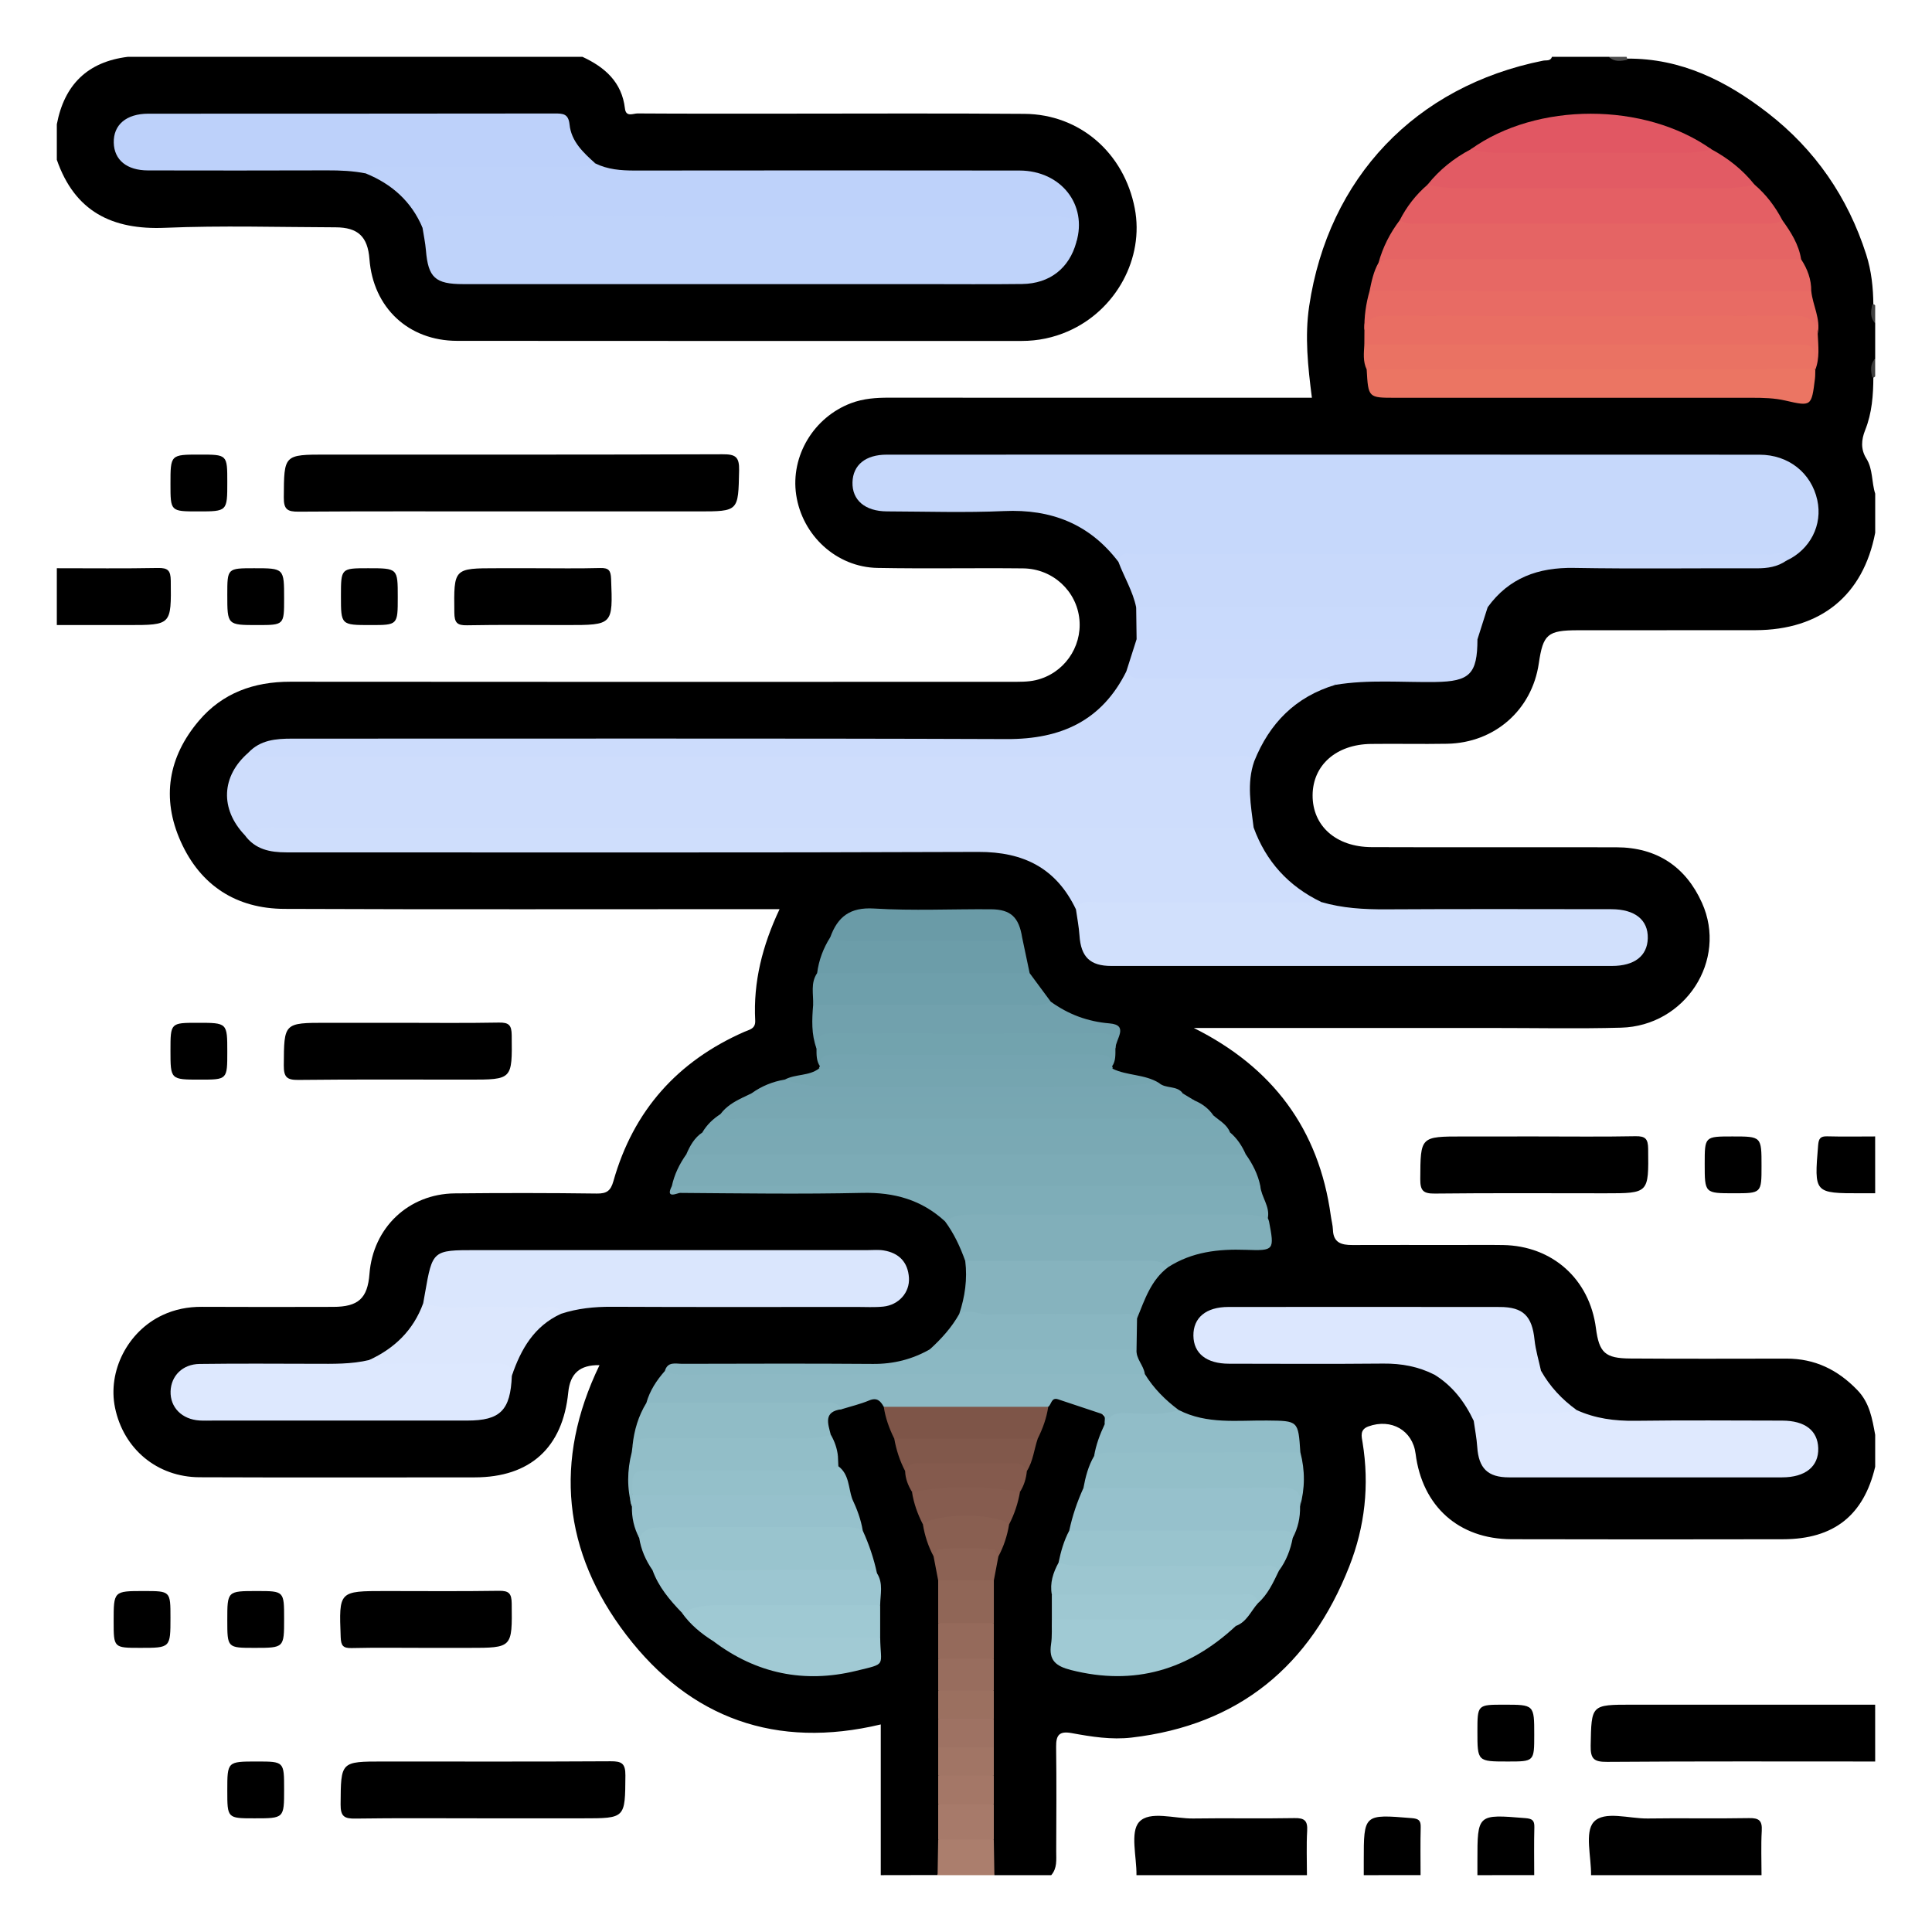 <?xml version="1.0" encoding="utf-8"?>
<!-- Generator: Adobe Illustrator 16.0.0, SVG Export Plug-In . SVG Version: 6.00 Build 0)  -->
<!DOCTYPE svg PUBLIC "-//W3C//DTD SVG 1.1//EN" "http://www.w3.org/Graphics/SVG/1.1/DTD/svg11.dtd">
<svg version="1.1" id="Layer_1" xmlns="http://www.w3.org/2000/svg" xmlns:xlink="http://www.w3.org/1999/xlink" x="0px" y="0px"
	 width="85px" height="85px" viewBox="0 0 85 85" enable-background="new 0 0 85 85" xml:space="preserve">
<g>
	<path d="M38.75,82.499c0-2.186,0-4.371,0-6.631c-4.599,1.097-8.382-0.26-11.193-3.935c-2.795-3.654-3.212-7.673-1.181-11.872
		c-0.861-0.015-1.292,0.36-1.375,1.196c-0.241,2.432-1.675,3.739-4.115,3.741c-4.036,0.002-8.072,0.011-12.107-0.005
		c-1.868-0.008-3.343-1.246-3.718-3.058c-0.333-1.609,0.553-3.352,2.079-4.071c0.548-0.259,1.127-0.372,1.738-0.369
		c1.927,0.01,3.854,0.007,5.78,0.002c1.109-0.002,1.514-0.376,1.597-1.451c0.156-2.031,1.716-3.521,3.753-3.542
		c2.083-0.021,4.166-0.021,6.249,0.007c0.445,0.006,0.612-0.126,0.732-0.55c0.875-3.096,2.816-5.27,5.754-6.563
		c0.226-0.1,0.503-0.129,0.483-0.503c-0.088-1.69,0.313-3.287,1.072-4.896c-0.375,0-0.651,0-0.927,0
		c-6.952-0.001-13.904,0.017-20.856-0.012c-2.116-0.009-3.693-1.024-4.563-2.962c-0.858-1.911-0.55-3.724,0.797-5.313
		c1.038-1.225,2.419-1.72,4.02-1.719c10.571,0.011,21.143,0.007,31.714,0.003c0.362,0,0.736,0.009,1.085-0.072
		c1.227-0.285,2.039-1.438,1.922-2.668c-0.119-1.253-1.172-2.236-2.479-2.25c-2.135-0.023-4.271,0.02-6.405-0.02
		c-1.806-0.033-3.313-1.428-3.578-3.219c-0.251-1.707,0.771-3.409,2.414-4.029c0.546-0.207,1.11-0.243,1.687-0.242
		c5.885,0.005,11.77,0.003,17.653,0.003c0.285,0,0.57,0,0.936,0c-0.175-1.362-0.319-2.69-0.12-4.029
		c0.84-5.644,4.679-9.682,10.293-10.802c0.142-0.028,0.323,0.033,0.391-0.169c0.833,0,1.667,0,2.5,0
		c0.253,0.163,0.534,0.043,0.799,0.08c2.38-0.021,4.38,0.985,6.193,2.39c2.083,1.614,3.523,3.704,4.331,6.227
		c0.233,0.728,0.308,1.465,0.315,2.218c0.037,0.268-0.084,0.55,0.08,0.805c0,0.521,0,1.042,0,1.562
		c-0.164,0.253-0.043,0.534-0.08,0.799c-0.003,0.799-0.059,1.59-0.36,2.341c-0.173,0.429-0.202,0.848,0.052,1.254
		c0.297,0.475,0.224,1.038,0.389,1.544c0,0.572,0,1.146,0,1.719c-0.526,2.755-2.396,4.28-5.271,4.287
		c-2.603,0.006-5.205-0.002-7.808,0.003c-1.338,0.003-1.532,0.174-1.721,1.457c-0.299,2.049-1.944,3.499-4.033,3.537
		c-1.119,0.02-2.238-0.007-3.357,0.008c-1.521,0.021-2.551,0.931-2.562,2.249c-0.011,1.353,1.025,2.285,2.596,2.291
		c3.592,0.014,7.184-0.002,10.775,0.007c1.775,0.004,3.046,0.857,3.759,2.442c1.14,2.534-0.738,5.419-3.559,5.494
		c-1.898,0.052-3.799,0.012-5.699,0.013c-4.362,0.001-8.724,0-13.099,0c3.455,1.724,5.506,4.439,6.029,8.271
		c0.028,0.206,0.086,0.409,0.093,0.617c0.021,0.565,0.38,0.662,0.849,0.661c1.51-0.004,3.019-0.003,4.528-0.001
		c0.703,0,1.405-0.009,2.108,0.002c2.172,0.036,3.805,1.5,4.085,3.656c0.141,1.081,0.402,1.329,1.513,1.336
		c2.29,0.016,4.58,0.008,6.871,0.005c1.247-0.002,2.25,0.486,3.113,1.379c0.55,0.567,0.657,1.264,0.789,1.973
		c0,0.469,0,0.938,0,1.406c-0.504,2.139-1.821,3.185-4.054,3.189c-3.982,0.007-7.965,0.01-11.946-0.001
		c-2.324-0.007-3.928-1.449-4.22-3.762c-0.13-1.026-1.068-1.564-2.074-1.202c-0.391,0.141-0.303,0.439-0.258,0.713
		c0.305,1.871,0.103,3.698-0.586,5.448c-1.717,4.368-4.846,6.979-9.576,7.53c-0.891,0.104-1.77-0.038-2.638-0.197
		c-0.545-0.1-0.689,0.089-0.683,0.602c0.02,1.535,0.01,3.071,0.004,4.606c-0.001,0.359,0.05,0.736-0.22,1.042
		c-0.833,0-1.666,0-2.5,0c-0.356-0.473-0.207-1.02-0.226-1.541c-0.014-0.52-0.018-1.04,0.001-1.56
		c-0.011-0.42-0.016-0.841,0.001-1.261c-0.012-0.419-0.015-0.837,0-1.255c-0.013-0.418-0.014-0.836,0-1.253
		c-0.014-0.419-0.014-0.839,0-1.258c-0.017-0.468-0.016-0.936-0.001-1.403c-0.016-0.516-0.018-1.029,0-1.544
		c-0.012-0.595-0.017-1.19,0.005-1.784c-0.001-0.394,0.075-0.773,0.208-1.143c0.195-0.476,0.336-0.971,0.496-1.459
		c0.181-0.461,0.318-0.937,0.474-1.407c0.121-0.318,0.218-0.645,0.321-0.969c0.194-0.46,0.255-0.963,0.456-1.422
		c0.216-0.469,0.313-0.979,0.523-1.451c0.039-0.067,0.075-0.145,0.14-0.185c0.63-0.39,2.327,0.246,2.601,0.971
		c-0.064,0.527-0.306,1.002-0.443,1.508c-0.169,0.475-0.331,0.952-0.479,1.435c-0.218,0.618-0.423,1.242-0.622,1.867
		c-0.168,0.478-0.331,0.956-0.476,1.441c-0.165,0.449-0.297,0.903-0.266,1.391c0.008,0.329,0.009,0.659,0.002,0.988
		c0.001,0.051,0,0.104,0.001,0.155c0.026,1.819-0.374,1.747,1.825,2.105c1.679,0.274,3.248-0.161,4.663-1.108
		c0.409-0.274,0.786-0.596,1.19-0.878c0.461-0.259,0.773-0.665,1.069-1.087c0.421-0.402,0.662-0.921,0.926-1.426
		c0.289-0.434,0.434-0.93,0.613-1.412c0.162-0.448,0.213-0.922,0.303-1.387c0.127-0.759,0.097-1.515-0.03-2.27
		c-0.221-1.175-0.222-1.159-1.452-1.182c-1.226-0.022-2.487,0.197-3.633-0.465c-0.727-0.457-1.317-1.047-1.75-1.792
		c-0.17-0.37-0.388-0.725-0.395-1.151c-0.013-0.418-0.034-0.836,0.049-1.251c0.298-0.953,0.635-1.883,1.515-2.48
		c0.999-0.706,2.127-0.841,3.314-0.802c1.059,0.034,1.095-0.041,0.923-1.101c0.001-0.48-0.245-0.903-0.321-1.364
		c-0.053-0.522-0.367-0.938-0.576-1.396c-0.193-0.368-0.449-0.692-0.711-1.013c-0.163-0.303-0.429-0.51-0.683-0.728
		c-0.265-0.229-0.534-0.448-0.837-0.625c-0.185-0.106-0.366-0.215-0.547-0.326c-0.337-0.224-0.756-0.243-1.101-0.445
		c-0.599-0.354-1.367-0.22-1.933-0.67c-0.043-0.067-0.066-0.142-0.071-0.222c0.025-0.271,0.057-0.54,0.112-0.807
		c0.168-0.534,0.128-0.872-0.581-0.914c-0.819-0.048-1.548-0.402-2.161-0.967c-0.427-0.417-0.818-0.86-1.064-1.414
		c-0.211-0.503-0.331-1.026-0.362-1.571c-0.126-0.72-0.605-0.983-1.281-0.987c-1.79-0.013-3.581,0.014-5.371-0.013
		c-0.743-0.011-1.032,0.488-1.345,1.002c-0.312,0.522-0.529,1.084-0.662,1.678c-0.12,0.443-0.104,0.897-0.105,1.35
		c0.042,0.585-0.07,1.175,0.067,1.755c0.067,0.281,0.081,0.569,0.12,0.854c0.001,0.083-0.019,0.161-0.057,0.234
		c-0.403,0.479-1.005,0.386-1.524,0.529c-0.5,0.111-0.938,0.37-1.392,0.594c-0.158,0.079-0.319,0.15-0.473,0.237
		c-0.33,0.197-0.647,0.41-0.916,0.688c-0.275,0.26-0.541,0.528-0.803,0.801c-0.299,0.281-0.521,0.621-0.721,0.977
		c-0.144,0.437-0.591,0.769-0.443,1.303c0.62,0.147,1.246,0.059,1.865,0.062c2.26,0.013,4.521,0.019,6.782,0
		c1.209-0.011,2.244,0.354,3.072,1.252c0.556,0.559,0.874,1.245,1.072,1.997c0.148,0.778,0.051,1.528-0.263,2.253
		c-0.346,0.747-0.916,1.308-1.527,1.836c-0.732,0.442-1.525,0.623-2.38,0.619c-2.677-0.014-5.354-0.008-8.032-0.002
		c-0.308,0.001-0.625-0.062-0.919,0.082c-0.391,0.438-0.732,0.91-0.958,1.458c-0.223,0.61-0.484,1.209-0.562,1.864
		c-0.013,0.119-0.035,0.237-0.059,0.355c-0.111,0.731-0.133,1.463-0.002,2.194c0.088,0.462,0.146,0.931,0.303,1.376
		c0.172,0.489,0.35,0.977,0.602,1.432c0.304,0.696,0.791,1.269,1.258,1.853c0.446,0.493,0.92,0.952,1.489,1.306
		c1.797,1.118,3.695,1.715,5.833,1.195c1.079-0.262,1.098-0.254,1.102-1.384c-0.013-0.427-0.014-0.854-0.002-1.279
		c-0.003-0.454,0.024-0.911-0.108-1.354c-0.166-0.652-0.414-1.277-0.619-1.917c-0.135-0.478-0.31-0.942-0.466-1.414
		c-0.147-0.502-0.309-0.999-0.567-1.458c-0.057-0.145-0.083-0.295-0.106-0.447c-0.041-0.352-0.2-0.668-0.303-1.003
		c-0.226-0.623-0.113-1.085,0.6-1.261c0.401-0.098,0.79-0.236,1.187-0.351c0.366-0.104,0.663-0.03,0.849,0.33
		c0.196,0.471,0.32,0.968,0.503,1.444c0.146,0.472,0.298,0.942,0.465,1.407c0.1,0.324,0.202,0.647,0.321,0.964
		c0.151,0.471,0.3,0.942,0.472,1.406c0.157,0.488,0.308,0.978,0.494,1.456c0.131,0.367,0.213,0.744,0.211,1.137
		c0.025,0.595,0.021,1.189,0.008,1.783c0.016,0.515,0.017,1.029,0,1.544c0.013,0.468,0.017,0.936-0.001,1.404
		c0.012,0.419,0.016,0.838,0,1.257c0.013,0.418,0.015,0.836,0,1.253c0.013,0.419,0.014,0.837,0,1.255
		c0.015,0.421,0.013,0.842,0.001,1.263c0.019,0.521,0.016,1.043,0.001,1.564c-0.017,0.526,0.132,1.076-0.226,1.551
		C40.417,82.499,39.583,82.499,38.75,82.499z"/>
	<path d="M25.625,2.5c0.989,0.458,1.735,1.113,1.87,2.275c0.045,0.393,0.363,0.215,0.552,0.216C30.129,5.005,32.212,5,34.295,5
		c3.593,0,7.187-0.019,10.779,0.009c2.435,0.019,4.381,1.72,4.851,4.159c0.422,2.189-0.82,4.48-2.93,5.405
		C46.344,14.859,45.663,15,44.95,15c-8.279-0.001-16.559,0.005-24.839-0.004c-2.15-0.003-3.694-1.466-3.857-3.599
		c-0.075-0.982-0.5-1.393-1.492-1.396c-2.5-0.007-5.003-0.084-7.498,0.021c-2.34,0.1-3.975-0.722-4.764-2.992
		c0-0.521,0-1.042,0-1.562C2.83,3.729,3.85,2.718,5.625,2.5C12.292,2.5,18.958,2.5,25.625,2.5z"/>
	<path d="M82.5,77.499c-3.932,0-7.863-0.014-11.795,0.016c-0.582,0.004-0.733-0.132-0.722-0.719
		c0.036-1.796,0.008-1.797,1.815-1.797c3.566,0,7.134,0,10.701,0C82.5,75.833,82.5,76.666,82.5,77.499z"/>
	<path d="M70,82.499c0.012-0.804-0.288-1.886,0.116-2.337c0.461-0.514,1.562-0.143,2.384-0.156c1.484-0.023,2.969,0.011,4.452-0.017
		c0.441-0.009,0.583,0.114,0.558,0.559c-0.037,0.648-0.01,1.301-0.01,1.952C75,82.499,72.5,82.499,70,82.499z"/>
	<path d="M50,82.499c0.012-0.804-0.288-1.886,0.116-2.337c0.461-0.514,1.562-0.143,2.385-0.156c1.483-0.023,2.968,0.011,4.451-0.017
		c0.441-0.009,0.583,0.114,0.558,0.559c-0.037,0.648-0.01,1.301-0.01,1.952C55,82.499,52.5,82.499,50,82.499z"/>
	<path d="M2.5,25c1.484,0,2.968,0.017,4.452-0.011c0.441-0.008,0.555,0.117,0.561,0.558C7.534,27.5,7.55,27.5,5.624,27.5
		c-1.042,0-2.083,0-3.124,0C2.5,26.666,2.5,25.833,2.5,25z"/>
	<path d="M82.5,52.499c-0.208,0-0.417,0-0.625,0c-2.066,0-2.058,0.001-1.885-2.109c0.025-0.299,0.097-0.404,0.401-0.396
		c0.702,0.019,1.405,0.005,2.108,0.005C82.5,50.833,82.5,51.666,82.5,52.499z"/>
	<path d="M60,82.499c0-0.208,0-0.416,0-0.624c0-2.066-0.001-2.059,2.109-1.885c0.3,0.024,0.404,0.096,0.396,0.401
		c-0.019,0.702-0.006,1.405-0.006,2.107C61.667,82.499,60.833,82.499,60,82.499z"/>
	<path d="M65,82.499c0-0.208,0-0.416,0-0.624c0-2.066-0.001-2.059,2.109-1.885c0.3,0.024,0.404,0.096,0.396,0.401
		c-0.019,0.702-0.006,1.405-0.006,2.107C66.667,82.499,65.833,82.499,65,82.499z"/>
	<path fill="#AB7E6D" d="M41.25,82.499c0.009-0.521,0.018-1.041,0.026-1.562c0.816-0.375,1.632-0.375,2.447,0
		c0.009,0.521,0.018,1.041,0.026,1.562C42.917,82.499,42.083,82.499,41.25,82.499z"/>
	<path fill="#3E3E3E" d="M82.5,16.562l-0.058,0.047l-0.073-0.011c-0.06-0.289-0.103-0.576,0.131-0.817
		C82.5,16.041,82.5,16.302,82.5,16.562z"/>
	<path fill="#414141" d="M82.368,13.402c0.054-0.024,0.098-0.014,0.132,0.035c0,0.261,0,0.521,0,0.781
		C82.262,13.978,82.312,13.69,82.368,13.402z"/>
	<path fill="#4C4C4C" d="M71.562,2.5c0.017,0.042,0.027,0.085,0.033,0.13c-0.288,0.063-0.573,0.104-0.814-0.13
		C71.042,2.5,71.302,2.5,71.562,2.5z"/>
	<path d="M22.43,22.5c-3.098,0-6.197-0.011-9.295,0.011c-0.493,0.004-0.653-0.102-0.649-0.628C12.499,20,12.476,20,14.369,20
		c5.806,0,11.613,0.008,17.419-0.014c0.565-0.003,0.743,0.106,0.73,0.709c-0.039,1.804-0.008,1.805-1.808,1.805
		C27.95,22.5,25.19,22.5,22.43,22.5z"/>
	<path d="M21.184,79.999c-1.848,0-3.697-0.016-5.545,0.011c-0.486,0.008-0.658-0.09-0.654-0.624c0.014-1.886-0.01-1.887,1.879-1.887
		c3.333,0,6.665,0.01,9.998-0.01c0.485-0.004,0.657,0.09,0.653,0.623c-0.014,1.887,0.01,1.887-1.879,1.887
		C24.152,79.999,22.668,79.999,21.184,79.999z"/>
	<path d="M17.5,44.999c1.484,0,2.968,0.018,4.452-0.01c0.44-0.008,0.556,0.115,0.561,0.557c0.022,1.954,0.038,1.953-1.888,1.953
		c-2.499,0-4.999-0.015-7.498,0.013c-0.507,0.006-0.644-0.125-0.641-0.637c0.012-1.875-0.009-1.876,1.889-1.876
		C15.417,44.999,16.458,44.999,17.5,44.999z"/>
	<path d="M18.672,72.499c-1.067,0-2.135-0.016-3.202,0.009c-0.375,0.009-0.467-0.104-0.481-0.478
		c-0.077-2.031-0.089-2.031,1.965-2.031c1.666,0,3.332,0.016,4.998-0.01c0.441-0.007,0.555,0.117,0.561,0.558
		c0.022,1.953,0.038,1.952-1.888,1.952C19.974,72.499,19.323,72.499,18.672,72.499z"/>
	<path d="M23.516,25c0.963,0,1.927,0.017,2.889-0.009c0.375-0.01,0.467,0.104,0.481,0.478c0.077,2.031,0.089,2.031-1.964,2.031
		c-1.458,0-2.916-0.018-4.373,0.01c-0.441,0.009-0.555-0.116-0.56-0.557C19.966,25,19.951,25,21.876,25
		C22.422,25,22.969,25,23.516,25z"/>
	<path d="M8.713,22.5c-1.213,0-1.213,0-1.213-1.21C7.5,20,7.5,20,8.788,20C10,20,10,20,10,21.209C10,22.5,10,22.5,8.713,22.5z"/>
	<path d="M10,46.275c0,1.224,0,1.224-1.198,1.224c-1.302,0-1.302,0-1.302-1.276c0-1.224,0-1.224,1.198-1.224
		C10,44.999,10,44.999,10,46.275z"/>
	<path d="M11.322,27.5C10,27.5,10,27.5,10,26.165C10,25,10,25,11.179,25c1.321,0,1.321,0,1.321,1.335
		C12.5,27.5,12.5,27.5,11.322,27.5z"/>
	<path d="M17.5,26.271c0,1.229,0,1.229-1.193,1.229C15,27.5,15,27.5,15,26.229C15,25,15,25,16.193,25C17.5,25,17.5,25,17.5,26.271z"
		/>
	<path d="M6.326,69.999c1.174,0,1.174,0,1.174,1.17c0,1.33,0,1.33-1.326,1.33C5,72.499,5,72.499,5,71.33
		C5,69.999,5,69.999,6.326,69.999z"/>
	<path d="M11.198,72.499c-1.198,0-1.198,0-1.198-1.223c0-1.277,0-1.277,1.302-1.277c1.198,0,1.198,0,1.198,1.224
		C12.5,72.499,12.5,72.499,11.198,72.499z"/>
	<path d="M11.198,79.999c-1.198,0-1.198,0-1.198-1.223c0-1.277,0-1.277,1.302-1.277c1.198,0,1.198,0,1.198,1.224
		C12.5,79.999,12.5,79.999,11.198,79.999z"/>
	<path fill="#C6D8FB" d="M49.206,24.719c-1.269-1.669-2.957-2.328-5.033-2.234c-1.714,0.076-3.434,0.02-5.15,0.014
		c-0.966-0.004-1.539-0.497-1.517-1.282c0.021-0.758,0.572-1.214,1.506-1.214c12.799-0.003,25.597-0.004,38.396,0.002
		c1.284,0,2.282,0.804,2.545,1.993c0.243,1.095-0.309,2.18-1.355,2.667c-0.488-0.131-0.982-0.033-1.473-0.033
		c-8.658-0.008-17.315-0.005-25.973-0.008C50.501,24.623,49.852,24.635,49.206,24.719z"/>
	<path fill="#CEDDFC" d="M55.181,33.493c-0.338,0.968-0.147,1.94-0.027,2.913c-0.421,0.37-0.938,0.248-1.418,0.249
		c-10.893,0.008-21.785,0.006-32.678,0.006c-2.704,0-5.407,0.013-8.111-0.009c-0.729-0.006-1.448,0.147-2.176,0.093
		c-1.098-1.151-1.037-2.595,0.153-3.627c0.33-0.086,0.666-0.097,1.005-0.097c13.882,0.008,27.765,0.002,41.648,0.004
		c0.363,0,0.73-0.028,1.089,0.04C54.901,33.109,55.216,33.105,55.181,33.493z"/>
	<path fill="#CFDEFC" d="M10.771,36.745c0.465-0.348,1.009-0.339,1.55-0.339c14.278,0,28.555,0,42.833,0
		c0.544,1.5,1.541,2.589,2.977,3.279c-0.345,0.325-0.78,0.244-1.188,0.246c-2.344,0.01-4.688,0.008-7.03,0.003
		c-0.859-0.002-1.718,0.003-2.574,0.078c-0.863-1.811-2.297-2.538-4.296-2.531c-10.148,0.039-20.295,0.018-30.443,0.02
		C11.88,37.501,11.225,37.372,10.771,36.745z"/>
	<path fill="#D1E0FC" d="M47.338,40.013c0.206-0.443,0.611-0.321,0.958-0.322c3.278-0.006,6.557-0.004,9.834-0.005
		c0.932,0.273,1.882,0.326,2.85,0.321c3.305-0.019,6.609-0.009,9.915-0.006c1.038,0.001,1.62,0.472,1.601,1.278
		c-0.02,0.778-0.583,1.219-1.583,1.219c-7.339,0.002-14.678,0.002-22.017,0c-0.941,0-1.34-0.398-1.403-1.339
		C47.467,40.775,47.392,40.395,47.338,40.013z"/>
	<path fill="#CCDCFC" d="M55.181,33.493c-0.276-0.367-0.675-0.204-1.016-0.205c-14.033-0.009-28.067-0.007-42.1-0.009
		c-0.387,0-0.785,0.062-1.142-0.161c0.528-0.565,1.214-0.621,1.929-0.621c10.482,0.004,20.965-0.02,31.448,0.019
		c2.378,0.009,4.175-0.803,5.256-2.98c2.688,0.131,5.377,0.023,8.065,0.075c0.424,0.008,0.982-0.15,1.126,0.52
		C56.996,30.655,55.851,31.821,55.181,33.493z"/>
	<path fill="#DAE6FD" d="M18.618,57.344c0.026-0.152,0.054-0.305,0.081-0.457C19.026,55.013,19.042,55,20.917,55
		c5.754,0,11.507-0.001,17.261,0c0.234,0,0.474-0.024,0.702,0.014c0.675,0.111,1.068,0.519,1.11,1.207
		c0.039,0.646-0.452,1.195-1.131,1.264c-0.387,0.039-0.78,0.015-1.17,0.015c-3.593,0.001-7.186,0.01-10.779-0.007
		c-0.762-0.003-1.5,0.07-2.222,0.307c-1.156-0.147-2.316-0.02-3.474-0.058c-0.544-0.018-1.089,0.011-1.633-0.013
		C19.219,57.714,18.845,57.705,18.618,57.344z"/>
	<path fill="#C8D9FB" d="M49.206,24.719c0.104-0.52,0.521-0.336,0.819-0.337c3.25-0.012,6.499-0.007,9.749-0.007
		c6.058,0,12.114-0.004,18.172,0.016c0.203,0.001,0.64-0.286,0.65,0.273c-0.396,0.277-0.837,0.342-1.312,0.34
		c-2.679-0.01-5.357,0.029-8.036-0.018c-1.57-0.027-2.86,0.434-3.798,1.732c-0.298,0.274-0.672,0.251-1.032,0.251
		c-4.465,0.006-8.93,0.006-13.395,0.001c-0.363,0-0.732,0.009-1.036-0.248C49.842,26.01,49.457,25.391,49.206,24.719z"/>
	<path fill="#DFE9FE" d="M69.363,62.035c0.817,0.374,1.674,0.485,2.572,0.474c2.157-0.028,4.315-0.012,6.474-0.008
		c1.002,0.001,1.562,0.436,1.586,1.213c0.024,0.803-0.564,1.284-1.594,1.284c-4.003,0.003-8.007,0.003-12.011,0
		c-0.937,0-1.335-0.4-1.398-1.341c-0.025-0.384-0.102-0.764-0.154-1.146c0.026-0.427,0.384-0.482,0.667-0.499
		C66.79,61.937,68.078,61.852,69.363,62.035z"/>
	<path fill="#DCE7FE" d="M63.118,60.485c-0.709-0.363-1.458-0.5-2.256-0.493c-2.264,0.021-4.528,0.01-6.792,0.006
		c-0.991-0.001-1.557-0.454-1.565-1.234c-0.009-0.79,0.554-1.262,1.537-1.263c3.981-0.004,7.962-0.004,11.943,0.001
		c1.032,0.001,1.421,0.402,1.528,1.445c0.048,0.459,0.188,0.909,0.285,1.363c-0.812,0.188-1.635,0.037-2.452,0.073
		C64.604,60.416,63.856,60.345,63.118,60.485z"/>
	<path fill="#DDE8FE" d="M22.519,60.529c-0.061,1.522-0.508,1.97-1.966,1.97c-3.716,0-7.432,0-11.148,0
		c-0.208,0-0.417,0.01-0.624-0.003c-0.777-0.048-1.299-0.577-1.276-1.285c0.022-0.68,0.527-1.193,1.275-1.203
		c1.688-0.022,3.378-0.011,5.067-0.007c0.805,0.002,1.609,0.023,2.4-0.167c1.824-0.158,3.652-0.074,5.478-0.068
		C22.184,59.767,22.734,59.777,22.519,60.529z"/>
	<path fill="#7CABB6" d="M54.807,50.782c0.303,0.427,0.538,0.884,0.643,1.401c-0.392,0.268-0.841,0.251-1.281,0.252
		c-4.604,0.008-9.208,0.08-13.81-0.021c-3.276-0.072-6.55-0.019-9.825-0.075c-0.33-0.006-0.682,0.091-0.977-0.151
		c0.11-0.516,0.337-0.978,0.639-1.405c0.335-0.248,0.726-0.256,1.118-0.256c7.458-0.002,14.917-0.002,22.375,0
		C54.081,50.526,54.471,50.535,54.807,50.782z"/>
	<path fill="#8DB9C4" d="M48.604,62.654c-0.032-0.159,0.097-0.374-0.156-0.458c-0.632-0.211-1.264-0.422-1.896-0.632
		c-0.304-0.101-0.285,0.225-0.434,0.329c-0.264,0.204-0.574,0.229-0.889,0.23c-1.819,0.008-3.639,0.008-5.459,0
		c-0.314-0.001-0.625-0.026-0.888-0.23c-0.143-0.255-0.295-0.425-0.643-0.279c-0.39,0.163-0.808,0.261-1.214,0.387
		c-1.348-0.075-2.696-0.023-4.044-0.035c-1.17-0.01-2.341,0.006-3.511-0.006c-0.358-0.004-0.737,0.047-1.032-0.241
		c0.152-0.535,0.446-0.987,0.811-1.399c0.276-0.105,0.564-0.085,0.85-0.084c6.302,0.014,12.604-0.036,18.905-0.02
		c0.465,0.002,0.944-0.058,1.362,0.233c0.387,0.632,0.9,1.146,1.492,1.586c-0.28,0.409-0.718,0.359-1.125,0.37
		C50.016,62.425,49.289,62.353,48.604,62.654z"/>
	<path fill="#E56464" d="M78.418,9.691c0.376,0.522,0.72,1.061,0.824,1.714c-0.271,0.268-0.62,0.248-0.955,0.249
		c-5.677,0.013-11.354-0.002-17.03,0.009c-0.208,0-0.418,0.006-0.607-0.104c0.188-0.684,0.504-1.304,0.931-1.868
		c0.3-0.114,0.612-0.101,0.925-0.1c4.996,0.002,9.992,0.003,14.987,0C77.805,9.591,78.117,9.579,78.418,9.691z"/>
	<path fill="#CADAFC" d="M58.747,30.131c-0.21-0.381-0.577-0.284-0.902-0.285c-2.465-0.004-4.93-0.003-7.395-0.001
		c-0.336,0-0.685,0.05-0.895-0.31c0.149-0.47,0.3-0.94,0.45-1.41c0.298-0.272,0.672-0.251,1.032-0.252
		c4.312-0.006,8.625-0.007,12.938,0.002c0.356,0,0.736-0.043,1.027,0.25c-0.004,1.533-0.34,1.856-1.85,1.88
		C61.685,30.027,60.21,29.887,58.747,30.131z"/>
	<path fill="#E76864" d="M60.649,11.56c0.303-0.206,0.648-0.152,0.982-0.152c5.87-0.002,11.74-0.002,17.61-0.002
		c0.28,0.427,0.454,0.889,0.446,1.407c-0.3,0.268-0.672,0.252-1.034,0.253c-5.792,0.005-11.584,0.006-17.376-0.002
		c-0.356-0.001-0.737,0.038-1.021-0.267C60.344,12.37,60.431,11.943,60.649,11.56z"/>
	<path fill="#81AFBA" d="M42.467,55.479c-0.221-0.623-0.498-1.217-0.894-1.75c0.206-0.579,0.729-0.511,1.169-0.527
		c1.141-0.042,2.282-0.015,3.424-0.016c2.75-0.001,5.501-0.004,8.251,0.003c0.489,0.001,1.001-0.042,1.362,0.403
		c0.018,0.049,0.043,0.096,0.053,0.146c0.239,1.261,0.237,1.295-1.009,1.25c-1.218-0.044-2.376,0.086-3.425,0.759
		c-2.654-0.064-5.31-0.019-7.964-0.035C43.094,55.711,42.754,55.702,42.467,55.479z"/>
	<path fill="#E45F64" d="M78.418,9.691c-0.279,0.185-0.595,0.152-0.905,0.152c-5.009,0-10.019,0-15.027,0
		c-0.311,0-0.625,0.03-0.905-0.152c0.307-0.603,0.714-1.127,1.228-1.568c0.208-0.131,0.436-0.14,0.676-0.136
		c4.344,0.07,8.688,0.07,13.032,0c0.239-0.004,0.468,0.004,0.676,0.136C77.707,8.563,78.106,9.093,78.418,9.691z"/>
	<path fill="#E96E63" d="M60.025,15.156c0.001-0.211,0.002-0.421,0.004-0.632c-0.051-0.726,0.4-0.867,0.991-0.868
		c5.987-0.005,11.975-0.01,17.962,0.007c0.834,0.002,0.877,0.079,0.99,1.019c0.024,0.533,0.095,1.069-0.106,1.587
		c-0.037-0.034-0.074-0.067-0.112-0.101c-0.164-0.73-0.708-0.768-1.317-0.768c-5.689,0.009-11.379,0.008-17.068,0
		C60.912,15.4,60.424,15.504,60.025,15.156z"/>
	<path fill="#EB7563" d="M79.866,16.269c-0.005,0.13,0.001,0.261-0.015,0.389c-0.151,1.219-0.155,1.23-1.299,0.966
		c-0.489-0.113-0.979-0.123-1.474-0.123c-5.231,0-10.464,0-15.695,0c-1.184,0-1.184,0-1.255-1.243
		c0.289-0.296,0.669-0.257,1.027-0.258c5.877-0.008,11.755-0.007,17.633-0.001c0.36,0.001,0.736-0.034,1.038,0.237L79.866,16.269z"
		/>
	<path fill="#7EADB8" d="M55.779,53.593c-0.374-0.102-0.749-0.163-1.144-0.162c-3.937,0.01-7.874,0.008-11.812,0.004
		c-0.444-0.001-0.875,0.02-1.251,0.295c-1.026-0.942-2.229-1.278-3.621-1.248c-2.678,0.06-5.357,0.021-8.036,0.001
		c-0.099,0-0.66,0.293-0.359-0.295c8.195,0,16.392,0,24.587-0.001c0.435,0,0.87-0.002,1.306-0.003
		C55.493,52.669,55.881,53.074,55.779,53.593z"/>
	<path fill="#E86B64" d="M79.973,14.682c-0.101-0.632-0.444-0.798-1.095-0.794c-5.971,0.032-11.942,0.027-17.913,0.003
		c-0.527-0.002-0.813,0.142-0.936,0.634c-0.016-0.588,0.066-1.163,0.229-1.728c6.477,0.005,12.954,0.01,19.431,0.016
		C79.755,13.439,80.107,14.024,79.973,14.682z"/>
	<path fill="#EA7263" d="M79.827,16.235c-6.566,0.007-13.132,0.015-19.698,0.021c-0.173-0.354-0.123-0.729-0.104-1.101
		c6.267,0,12.533,0,18.8,0C79.861,15.156,79.861,15.157,79.827,16.235z"/>
	<path fill="#C9DAFC" d="M65.003,28.125c-4.999,0-9.998,0-14.997,0c-0.007-0.468-0.013-0.935-0.019-1.402
		c5.154-0.001,10.309-0.003,15.463-0.004C65.301,27.188,65.152,27.656,65.003,28.125z"/>
	<path fill="#E25B64" d="M77.191,8.123c-0.764,0.192-1.541,0.159-2.318,0.159c-3.249-0.002-6.498-0.003-9.747,0
		c-0.777,0-1.556,0.032-2.318-0.159c0.521-0.654,1.16-1.166,1.9-1.554c0.185-0.135,0.401-0.087,0.601-0.088
		c3.128-0.016,6.256-0.016,9.384,0c0.2,0.001,0.417-0.047,0.602,0.087C76.028,6.963,76.671,7.469,77.191,8.123z"/>
	<path fill="#86B3BE" d="M42.467,55.479c2.666-0.004,5.332-0.006,7.998-0.014c0.345-0.001,0.672,0.025,0.934,0.282
		c-0.763,0.567-1.036,1.433-1.374,2.259c-2.36,0.091-4.722,0.057-7.082,0.011c-0.26-0.005-0.517-0.056-0.741-0.207
		C42.454,57.053,42.566,56.278,42.467,55.479z"/>
	<path fill="#7AA9B4" d="M54.807,50.782c-8.203,0-16.407,0-24.611,0c0.161-0.373,0.353-0.724,0.703-0.958
		c0.306-0.071,0.614-0.086,0.928-0.086c7.199,0.006,14.398,0.024,21.598-0.009c0.236-0.001,0.468-0.001,0.69,0.091
		C54.427,50.082,54.643,50.413,54.807,50.782z"/>
	<path fill="#99C4CE" d="M37.958,67.342c0.276,0.603,0.487,1.227,0.625,1.875c-0.214,0.123-0.45,0.102-0.682,0.101
		c-2.692-0.011-5.384,0-8.076-0.006c-0.389-0.001-0.781,0.012-1.119-0.234c-0.297-0.43-0.503-0.897-0.584-1.417
		c-0.168-0.423,0.185-0.476,0.43-0.573c0.366-0.146,0.76-0.146,1.149-0.147c2.357-0.004,4.713-0.007,7.07,0.002
		C37.205,66.943,37.673,66.885,37.958,67.342z"/>
	<path fill="#96C1CC" d="M47.042,67.343c0.137-0.648,0.349-1.272,0.624-1.875c0.227-0.208,0.509-0.244,0.797-0.246
		c2.639-0.014,5.277-0.024,7.916,0.006c0.855,0.01,0.938,0.153,0.818,1.05c0.011,0.488-0.091,0.95-0.321,1.382
		c-2.771-0.16-5.547-0.031-8.319-0.076C48.041,67.575,47.513,67.631,47.042,67.343z"/>
	<path fill="#79A9B4" d="M54.115,49.82c-0.304,0.183-0.639,0.182-0.979,0.182c-7.086-0.003-14.171-0.003-21.257-0.001
		c-0.339,0-0.676,0.012-0.979-0.177c0.196-0.338,0.471-0.599,0.797-0.808c0.492-0.054,0.985-0.052,1.479-0.052
		c6.297,0.002,12.594,0.003,18.891-0.001c0.443-0.001,0.883,0.017,1.317,0.11C53.646,49.305,53.979,49.465,54.115,49.82z"/>
	<path fill="#A0CAD4" d="M54.371,71.536c-2.074,1.932-4.459,2.649-7.254,1.938c-0.667-0.17-0.983-0.429-0.875-1.138
		c0.054-0.355,0.025-0.725,0.034-1.087c0.245-0.249,0.566-0.243,0.876-0.244c2.081-0.01,4.161-0.019,6.242,0.006
		C53.786,71.017,54.265,70.957,54.371,71.536z"/>
	<path fill="#8BB8C3" d="M50.367,60.449c-6.814,0.006-13.629,0.012-20.443,0.021c-0.239,0-0.467-0.021-0.673-0.151
		c0.122-0.432,0.478-0.316,0.769-0.317c2.794-0.005,5.589-0.017,8.383,0.005c0.905,0.008,1.73-0.2,2.508-0.643
		c0.376-0.208,0.784-0.247,1.206-0.246c2.259,0.004,4.517-0.001,6.775,0.005c0.386,0.001,0.786-0.033,1.111,0.251
		C49.969,59.785,50.319,60.065,50.367,60.449z"/>
	<path fill="#99C4CE" d="M47.042,67.343c3.13,0,6.26,0.002,9.39,0c0.231,0,0.413,0.048,0.444,0.316
		c-0.1,0.524-0.286,1.012-0.606,1.443c-2.936,0.109-5.871,0.04-8.808,0.034c-0.341-0.001-0.68-0.06-0.89-0.387
		C46.672,68.262,46.806,67.785,47.042,67.343z"/>
	<path fill="#71A1AD" d="M35.923,46.127c-0.23-0.622-0.202-1.265-0.148-1.909c0.253-0.224,0.566-0.244,0.88-0.245
		c2.988-0.012,5.976,0,8.964-0.007c0.21-0.001,0.414,0.034,0.611,0.105c0.774,0.555,1.609,0.873,2.584,0.954
		c0.874,0.072,0.267,0.701,0.26,1.096c-0.365-0.339-0.806-0.413-1.29-0.412c-3.524,0.009-7.05,0.009-10.574,0
		C36.724,45.707,36.287,45.788,35.923,46.127z"/>
	<path fill="#DCE7FD" d="M22.519,60.529c0.03-0.545-0.333-0.535-0.722-0.533c-1.583,0.008-3.165,0.008-4.748-0.002
		c-0.272-0.001-0.579,0.105-0.803-0.16c1.121-0.516,1.942-1.315,2.371-2.49c1.035,0.309,2.096,0.108,3.145,0.149
		c0.771,0.031,1.545,0.002,2.317,0.009c0.243,0.002,0.543-0.083,0.608,0.297C23.5,58.34,22.916,59.36,22.519,60.529z"/>
	<path fill="#9CC6D1" d="M28.707,69.077c3.042-0.005,6.084-0.009,9.126-0.018c0.265-0.001,0.519,0.016,0.75,0.157
		c0.287,0.445,0.145,0.934,0.14,1.408c-0.321,0.301-0.726,0.239-1.108,0.241c-1.869,0.009-3.738,0.021-5.606-0.005
		c-0.676-0.01-1.337,0.211-2.014,0.087C29.464,70.395,28.97,69.815,28.707,69.077z"/>
	<path fill="#93BFC9" d="M57.197,66.277c0.082-0.634-0.174-0.833-0.825-0.825c-2.901,0.036-5.804,0.016-8.706,0.016
		c0.091-0.49,0.214-0.972,0.47-1.408c0.179-0.308,0.479-0.387,0.799-0.391c2.516-0.028,5.032-0.021,7.548-0.005
		c0.265,0.002,0.515,0.063,0.728,0.233C57.42,64.692,57.417,65.485,57.197,66.277z"/>
	<path fill="#96C1CC" d="M37.958,67.342c-0.232-0.142-0.487-0.157-0.751-0.157c-2.628,0.004-5.256-0.007-7.884,0.012
		c-0.436,0.003-0.94-0.05-1.2,0.464c-0.229-0.432-0.333-0.894-0.321-1.382c-0.083-0.198-0.119-0.393,0.05-0.569
		c0.301-0.198,0.645-0.176,0.98-0.176c2.49-0.006,4.98-0.008,7.47,0.002c0.433,0.001,0.901-0.057,1.188,0.4
		C37.702,66.386,37.877,66.848,37.958,67.342z"/>
	<path fill="#6E9FAB" d="M46.23,44.071c-0.306,0.192-0.648,0.146-0.982,0.146c-3.158,0.001-6.315,0-9.474,0
		c0.021-0.473-0.124-0.967,0.177-1.405c0.295-0.277,0.668-0.249,1.027-0.25c2.431-0.007,4.862-0.007,7.293,0
		c0.359,0.001,0.731-0.021,1.028,0.25C45.609,43.231,45.92,43.651,46.23,44.071z"/>
	<path fill="#91BDC8" d="M57.21,63.897c-2.697,0.003-5.396,0.005-8.093,0.009c-0.334,0-0.677-0.043-0.981,0.154
		c0.082-0.493,0.256-0.956,0.468-1.406c0.17-0.347,0.41-0.49,0.831-0.483c0.808,0.014,1.63,0.13,2.425-0.136
		c1.238,0.636,2.575,0.449,3.886,0.462C57.118,62.511,57.118,62.5,57.21,63.897z"/>
	<path fill="#78A7B2" d="M53.384,49.074c-0.278,0.199-0.599,0.143-0.907,0.143c-6.639,0.002-13.276,0.003-19.915-0.004
		c-0.294,0-0.636,0.124-0.865-0.196c0.249-0.338,0.595-0.543,0.963-0.72c0.462,0.108,0.933,0.074,1.399,0.073
		c5.96-0.001,11.919,0.012,17.879-0.003c0.206,0,0.417-0.038,0.616,0.05C52.892,48.56,53.176,48.769,53.384,49.074z"/>
	<path fill="#90BCC6" d="M28.439,61.719c2.561,0,5.123-0.003,7.684,0.002c0.324,0,0.69-0.098,0.902,0.28
		c-0.807,0.102-0.599,0.63-0.474,1.124c-0.324,0.455-0.818,0.391-1.274,0.394c-1.916,0.014-3.832,0.017-5.747-0.001
		c-0.57-0.005-1.132,0.095-1.7,0.073C27.9,62.923,28.087,62.294,28.439,61.719z"/>
	<path fill="#89B6C1" d="M50.003,59.374c-3.031-0.003-6.062-0.006-9.092-0.01c0.502-0.458,0.956-0.956,1.291-1.554
		c0.428-0.245,0.853,0.025,1.282,0.018c1.917-0.036,3.835-0.02,5.752-0.012c0.272,0,0.581-0.098,0.789,0.19
		C50.017,58.463,50.01,58.918,50.003,59.374z"/>
	<path fill="#E15763" d="M75.294,6.568c-0.397,0.12-0.803,0.156-1.22,0.155c-2.716-0.01-5.432-0.01-8.146,0
		c-0.417,0.001-0.822-0.034-1.22-0.154C67.608,4.482,72.355,4.481,75.294,6.568z"/>
	<path fill="#6C9DA9" d="M45.3,42.812c-3.116,0-6.232,0-9.349,0c0.073-0.57,0.271-1.095,0.578-1.579
		c0.35-0.154,0.716-0.074,1.076-0.074c2.15,0.002,4.3,0,6.45,0.002c0.308,0,0.624-0.058,0.917,0.094
		C45.081,41.774,45.19,42.293,45.3,42.812z"/>
	<path fill="#72A3AE" d="M35.923,46.127c-0.047-0.493,0.152-0.671,0.667-0.669c3.938,0.019,7.875,0.019,11.813,0.001
		c0.507-0.003,0.727,0.158,0.671,0.662c-0.002,0.273,0.021,0.552-0.147,0.794c-0.394-0.246-0.834-0.263-1.277-0.263
		c-3.433-0.001-6.865-0.001-10.297,0c-0.443,0-0.884,0.017-1.278,0.26C35.912,46.672,35.923,46.398,35.923,46.127z"/>
	<path fill="#9CC6D0" d="M46.572,68.75c0.398,0.124,0.803,0.162,1.221,0.16c2.538-0.01,5.076-0.009,7.613,0.001
		c0.294,0.001,0.633-0.122,0.863,0.191c-0.251,0.519-0.486,1.048-0.933,1.44c-0.48-0.146-0.977-0.137-1.47-0.138
		c-2.16-0.003-4.32,0.004-6.479-0.005c-0.384-0.002-0.79,0.058-1.111-0.244C46.181,69.646,46.333,69.188,46.572,68.75z"/>
	<path fill="#9FC9D3" d="M29.995,70.948c0.492-0.243,1.016-0.325,1.559-0.324c2.39,0.001,4.78,0.001,7.17,0.001
		c0,0.469,0,0.938,0,1.405c-0.175,0.185-0.406,0.232-0.641,0.231c-2.229-0.001-4.46,0.087-6.688-0.048
		C30.853,71.875,30.366,71.476,29.995,70.948z"/>
	<path fill="#75A5B0" d="M48.944,47.018c0.648,0.313,1.414,0.239,2.041,0.623c-0.698,0.447-1.51,0.369-2.261,0.38
		c-4.153,0.059-8.308,0.036-12.462,0.004c-0.593-0.005-1.308,0.14-1.732-0.528c0.471-0.253,1.059-0.147,1.502-0.486
		c0.341-0.237,0.733-0.233,1.124-0.234c3.556-0.002,7.113-0.002,10.668,0.001C48.214,46.776,48.608,46.764,48.944,47.018z"/>
	<path fill="#6A9BA7" d="M44.972,41.255c-0.229,0.151-0.487,0.153-0.75,0.153c-2.289-0.003-4.578-0.005-6.867,0.001
		c-0.292,0.001-0.57-0.027-0.826-0.176c0.325-0.9,0.869-1.326,1.921-1.262c1.712,0.105,3.435,0.019,5.153,0.033
		C44.475,40.012,44.83,40.357,44.972,41.255z"/>
	<path fill="#94C0CA" d="M37.49,65.936c-0.278-0.18-0.591-0.155-0.901-0.155c-2.921,0.002-5.843,0.002-8.764,0.002
		c-0.223-1.188-0.117-1.335,1.051-1.343c2.465-0.016,4.93,0.004,7.395-0.011c0.21-0.001,0.414,0.027,0.615,0.08
		C37.363,64.867,37.323,65.445,37.49,65.936z"/>
	<path fill="#A1CAD4" d="M31.395,72.214c0.213-0.283,0.522-0.178,0.793-0.179c2.178-0.008,4.357-0.005,6.536-0.005
		c0.013,1.298,0.328,1.144-1.064,1.482C35.382,74.066,33.278,73.634,31.395,72.214z"/>
	<path fill="#9EC8D2" d="M46.276,70.156c2.757,0,5.514-0.004,8.271,0.004c0.311,0.001,0.718-0.137,0.79,0.383
		c-0.308,0.345-0.483,0.818-0.966,0.993c-0.208-0.379-0.572-0.284-0.896-0.284c-2.399-0.005-4.799-0.002-7.198-0.002
		C46.276,70.885,46.276,70.521,46.276,70.156z"/>
	<path fill="#7E5548" d="M38.882,61.894c2.412,0,4.824,0,7.236,0c-0.073,0.493-0.24,0.954-0.461,1.398
		c-0.284,0.217-0.617,0.239-0.955,0.24c-1.469,0.005-2.937,0.006-4.405,0c-0.337-0.001-0.672-0.021-0.955-0.24
		C39.122,62.848,38.955,62.387,38.882,61.894z"/>
	<path fill="#DDE8FE" d="M63.118,60.485c0.094-0.205,0.248-0.326,0.479-0.325c1.307,0.008,2.614,0.015,3.921,0.032
		c0.095,0.001,0.188,0.077,0.281,0.118c0.39,0.693,0.921,1.26,1.564,1.724c-1.088,0.298-2.199,0.101-3.299,0.148
		c-0.438,0.019-0.871,0.017-1.227,0.328C64.446,61.682,63.91,60.976,63.118,60.485z"/>
	<path fill="#77A6B2" d="M34.53,47.496c0.606,0.231,1.24,0.312,1.881,0.312c4.058,0.007,8.116,0.013,12.173-0.005
		c0.801-0.003,1.601-0.105,2.401-0.163c0.298,0.277,0.798,0.098,1.055,0.467c-0.11,0.523-0.538,0.317-0.826,0.318
		c-3.02,0.018-6.04,0.011-9.061,0.011c-2.708,0-5.416,0.004-8.124-0.005c-0.348-0.001-0.754,0.108-0.956-0.335
		C33.512,47.781,33.998,47.585,34.53,47.496z"/>
	<path fill="#74A4B0" d="M48.944,47.018c-4.305-0.003-8.608-0.006-12.913-0.008c0.002-0.038,0.017-0.07,0.042-0.099
		c-0.012-0.411,0.209-0.512,0.589-0.511c3.892,0.01,7.784,0.01,11.677-0.001c0.382-0.001,0.598,0.106,0.586,0.516
		C48.954,46.945,48.96,46.979,48.944,47.018z"/>
	<path fill="#92BEC8" d="M36.885,64.509c-0.215,0.277-0.522,0.173-0.793,0.174c-2.404,0.008-4.807,0.004-7.211,0.004
		c-1.081,0-1.081,0.001-1.058,1.096c-0.007,0.165-0.014,0.331-0.021,0.496c-0.224-0.792-0.212-1.586-0.009-2.38
		c0.213-0.17,0.463-0.231,0.728-0.229c2.515,0.026,5.03-0.036,7.545,0.004c0.32,0.005,0.622,0.073,0.799,0.387
		C36.872,64.21,36.878,64.359,36.885,64.509z"/>
	<path fill="#81584B" d="M39.343,63.292c2.104,0,4.21,0,6.314,0c-0.162,0.476-0.204,0.991-0.479,1.429
		c-1.785-0.177-3.57-0.178-5.355,0.001C39.587,64.271,39.432,63.792,39.343,63.292z"/>
	<path fill="#77A7B2" d="M33.074,48.097c0.302,0.19,0.639,0.187,0.98,0.186c5.728-0.002,11.456,0,17.184-0.006
		c0.272,0,0.581,0.104,0.802-0.169c0.172,0.103,0.343,0.207,0.514,0.31c-0.448,0.146-0.906,0.182-1.378,0.182
		c-5.848-0.008-11.694-0.004-17.542-0.01c-0.345,0-0.748,0.13-0.975-0.292C32.797,48.23,32.936,48.164,33.074,48.097z"/>
	<path fill="#845A4D" d="M39.822,64.722c0.136-0.317,0.404-0.352,0.706-0.35c1.314,0.006,2.629,0.006,3.944,0
		c0.302-0.002,0.569,0.032,0.706,0.349c-0.032,0.328-0.125,0.636-0.302,0.915c-0.682,0.241-1.38,0.063-2.066,0.057
		c-0.895-0.01-1.796,0.164-2.686-0.056C39.951,65.354,39.832,65.057,39.822,64.722z"/>
	<path fill="#865C4F" d="M40.124,65.637c1.584-0.271,3.168-0.271,4.752-0.001c-0.088,0.501-0.245,0.979-0.479,1.43
		c-1.264-0.181-2.529-0.182-3.793,0.001C40.371,66.614,40.2,66.141,40.124,65.637z"/>
	<path fill="#92BEC8" d="M36.865,64.061c-0.305-0.198-0.648-0.154-0.983-0.154c-2.696-0.003-5.392-0.005-8.088-0.008
		c0.013-0.103,0.025-0.205,0.039-0.308c0.211-0.353,0.556-0.312,0.894-0.312c2.202,0.003,4.404-0.005,6.606,0.007
		c0.418,0.001,0.823-0.037,1.221-0.161C36.721,63.415,36.83,63.726,36.865,64.061z"/>
	<path fill="#895F51" d="M40.604,67.066c0.535-0.504,3.257-0.505,3.793-0.001c-0.081,0.496-0.234,0.967-0.471,1.411
		c-0.951-0.19-1.901-0.191-2.851,0C40.838,68.033,40.685,67.562,40.604,67.066z"/>
	<path fill="#906657" d="M43.725,69.531c0,0.626,0,1.25,0,1.875c-0.816,0.373-1.633,0.373-2.449,0c0-0.625,0-1.249,0-1.875
		C42.092,69.156,42.908,69.156,43.725,69.531z"/>
	<path fill="#956A5B" d="M41.276,71.406c0.816,0,1.632,0,2.449,0c0,0.521-0.001,1.042-0.001,1.562c-0.815,0.373-1.632,0.373-2.448,0
		C41.276,72.448,41.276,71.928,41.276,71.406z"/>
	<path fill="#A77A6A" d="M43.724,80.938c-0.815,0-1.632,0-2.448,0c0-0.521,0-1.042,0-1.562c0.816-0.375,1.632-0.375,2.448,0
		C43.724,79.896,43.724,80.417,43.724,80.938z"/>
	<path fill="#8C6254" d="M43.725,69.531c-0.816,0-1.633,0-2.449,0c-0.067-0.352-0.134-0.703-0.202-1.055
		c0.064-0.104,0.121-0.293,0.195-0.301c0.819-0.084,1.642-0.083,2.461-0.001c0.074,0.008,0.13,0.197,0.195,0.302
		C43.858,68.828,43.791,69.18,43.725,69.531z"/>
	<path fill="#986D5E" d="M41.276,72.969c0.816,0,1.632,0,2.448,0c0,0.469,0,0.938,0,1.406c-0.815,0.373-1.632,0.373-2.448,0
		C41.276,73.906,41.276,73.438,41.276,72.969z"/>
	<path fill="#9B7060" d="M41.276,74.375c0.816,0,1.632,0,2.448,0c0,0.416,0,0.833,0,1.25c-0.815,0.373-1.632,0.373-2.448,0
		C41.276,75.208,41.276,74.791,41.276,74.375z"/>
	<path fill="#9E7263" d="M41.276,75.625c0.816,0,1.632,0,2.448,0c0,0.417,0,0.833,0,1.25c-0.815,0.373-1.631,0.373-2.448,0
		C41.276,76.458,41.276,76.042,41.276,75.625z"/>
	<path fill="#A47767" d="M43.724,79.375c-0.815,0-1.631,0-2.448,0c0-0.417,0-0.833,0-1.25c0.816-0.375,1.632-0.375,2.448,0
		C43.724,78.542,43.724,78.958,43.724,79.375z"/>
	<path fill="#A17565" d="M43.724,78.125c-0.815,0-1.632,0-2.448,0c0-0.417,0-0.834,0-1.25c0.816,0,1.632,0,2.448,0
		C43.724,77.291,43.724,77.708,43.724,78.125z"/>
	<path d="M67.578,49.999c1.458,0,2.916,0.018,4.374-0.01c0.441-0.009,0.555,0.118,0.56,0.558c0.022,1.953,0.037,1.953-1.889,1.953
		c-2.499,0-4.998-0.016-7.497,0.012c-0.51,0.006-0.643-0.128-0.64-0.638C62.498,50,62.478,50,64.376,50
		C65.443,49.999,66.511,49.999,67.578,49.999z"/>
	<path d="M77.5,51.295c0,1.204,0,1.204-1.218,1.204c-1.282,0-1.282,0-1.282-1.296c0-1.204,0-1.204,1.218-1.204
		C77.5,49.999,77.5,49.999,77.5,51.295z"/>
	<path d="M65,76.178c0-1.179,0-1.179,1.165-1.179c1.335,0,1.335,0,1.335,1.322c0,1.178,0,1.178-1.165,1.178
		C65,77.499,65,77.499,65,76.178z"/>
	<path fill="#BFD3FA" d="M47.354,10.656c-0.309,1.142-1.168,1.823-2.382,1.839c-1.457,0.018-2.914,0.005-4.372,0.005
		c-6.739,0-13.479,0-20.218,0c-1.236,0-1.544-0.286-1.644-1.495c-0.028-0.332-0.099-0.66-0.15-0.991
		c-0.155-0.495,0.232-0.567,0.545-0.665c0.325-0.101,0.67-0.072,1.008-0.072c8.638-0.001,17.277-0.001,25.915,0
		c0.053,0,0.104,0,0.156,0C47.442,9.295,47.525,9.396,47.354,10.656z"/>
	<path fill="#BED2FA" d="M47.354,10.656c-0.025-1.125-0.025-1.125-1.143-1.125c-8.819,0-17.638-0.002-26.457,0.006
		c-0.436,0-0.979-0.169-1.167,0.477c-0.487-1.152-1.347-1.916-2.491-2.382c0.123-0.629,0.646-0.519,1.054-0.523
		c2.16-0.026,4.319-0.024,6.479-0.005c0.854,0.008,1.714-0.122,2.561,0.085c0.545,0.269,1.127,0.314,1.725,0.314
		c5.646-0.005,11.292-0.009,16.938,0C46.678,7.507,47.851,9.005,47.354,10.656z"/>
	<path fill="#BDD1FA" d="M26.191,7.188c-0.345,0.127-0.7,0.161-1.069,0.159c-2.707-0.008-5.414-0.006-8.121-0.002
		c-0.326,0.001-0.695-0.098-0.904,0.286c-0.562-0.113-1.13-0.137-1.703-0.135C11.767,7.504,9.138,7.504,6.51,7.498
		C5.578,7.496,5.024,7.037,5.005,6.28c-0.02-0.787,0.55-1.278,1.521-1.278c5.959-0.004,11.918,0.001,17.877-0.009
		c0.374,0,0.606,0.01,0.656,0.491C25.135,6.224,25.666,6.718,26.191,7.188z"/>
</g>
</svg>
